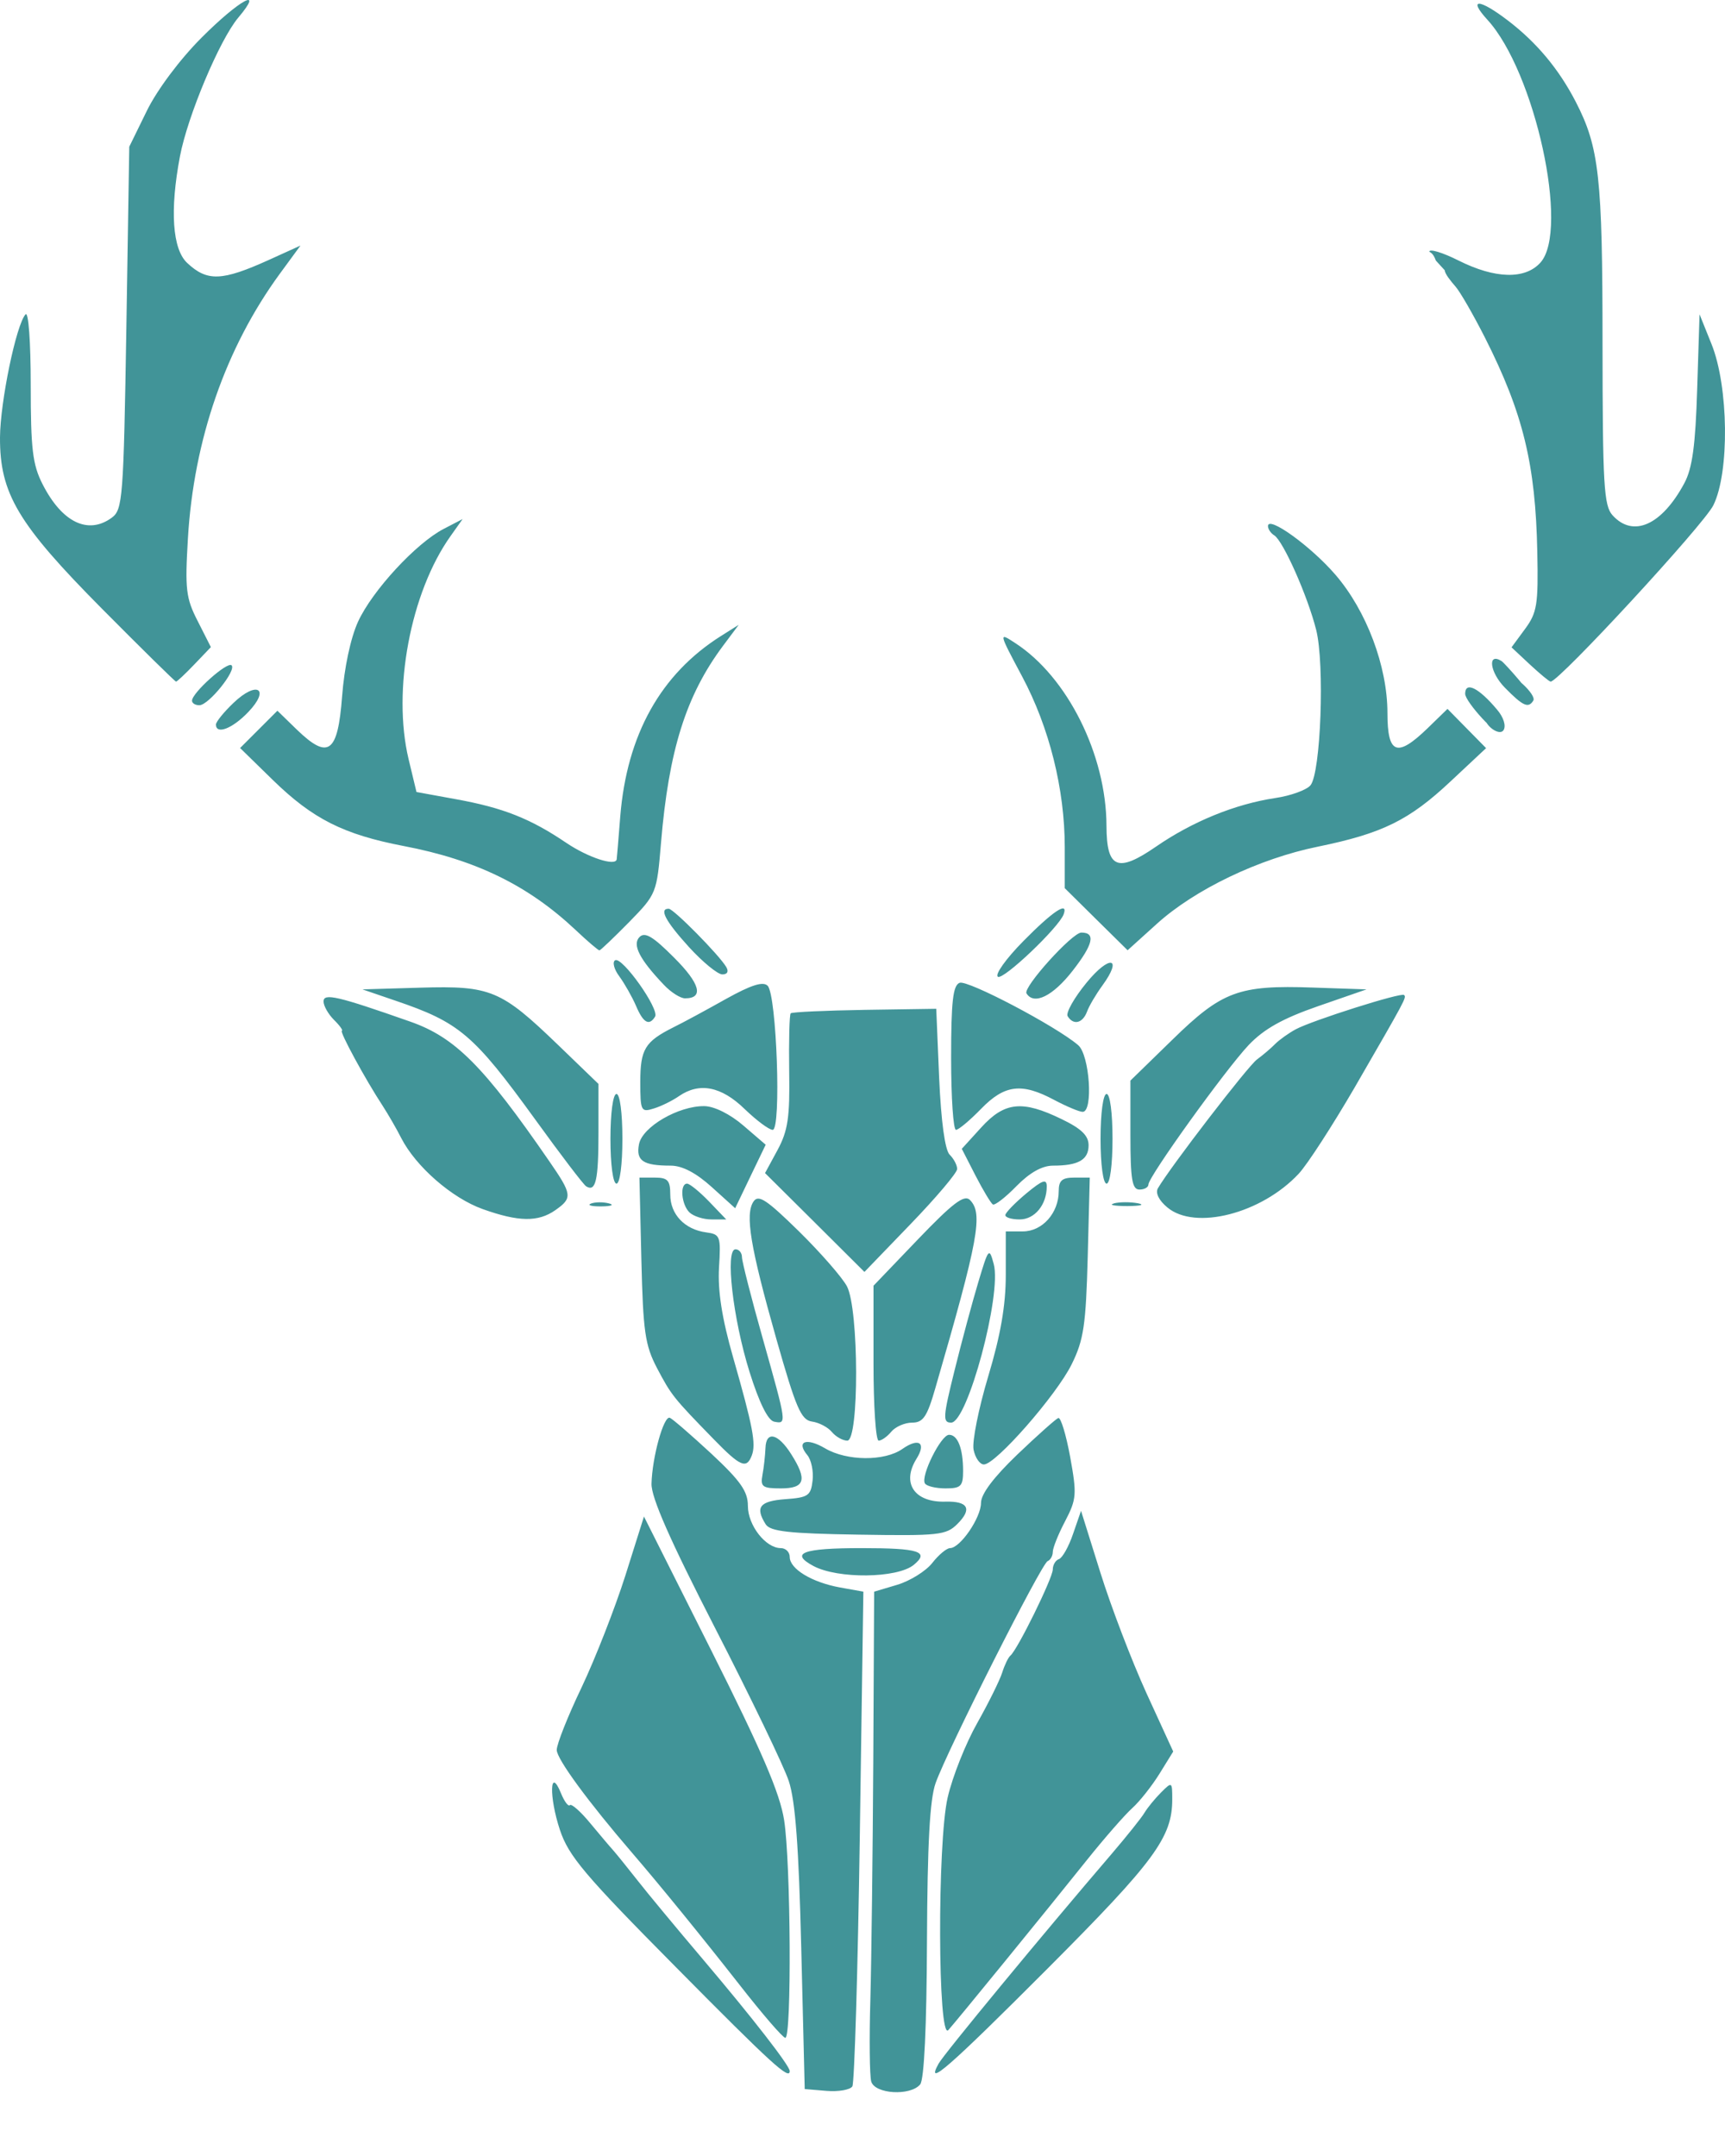 <svg width="16" height="20" viewBox="0 0 16 20" fill="none" xmlns="http://www.w3.org/2000/svg">
<path d="M8.081 19.309C8.066 19.256 8.062 18.913 8.073 18.547C8.083 18.181 8.095 17.181 8.1 16.324L8.108 14.765L8.323 14.701C8.442 14.665 8.588 14.574 8.647 14.499C8.706 14.423 8.781 14.361 8.812 14.361C8.906 14.361 9.099 14.079 9.099 13.942C9.099 13.859 9.216 13.704 9.437 13.492C9.622 13.315 9.793 13.163 9.816 13.154C9.839 13.146 9.888 13.308 9.926 13.514C9.989 13.862 9.986 13.906 9.88 14.11C9.816 14.231 9.765 14.36 9.765 14.396C9.765 14.433 9.743 14.471 9.717 14.482C9.66 14.504 8.786 16.236 8.678 16.541C8.624 16.692 8.602 17.107 8.598 18.008C8.595 18.803 8.572 19.291 8.535 19.336C8.444 19.445 8.115 19.426 8.081 19.309ZM7.432 18.076C7.409 17.131 7.377 16.704 7.316 16.521C7.27 16.382 6.963 15.746 6.635 15.107C6.215 14.289 6.04 13.892 6.043 13.764C6.049 13.518 6.156 13.13 6.213 13.152C6.238 13.162 6.411 13.312 6.598 13.485C6.87 13.739 6.937 13.835 6.937 13.97C6.937 14.15 7.102 14.361 7.242 14.361C7.288 14.361 7.325 14.398 7.325 14.443C7.325 14.554 7.529 14.678 7.791 14.726L8.008 14.765L7.975 17.03C7.957 18.276 7.925 19.322 7.906 19.354C7.886 19.386 7.778 19.405 7.667 19.396L7.464 19.379L7.432 18.076ZM8.706 19.143C8.754 19.055 9.676 17.938 10.313 17.195C10.453 17.031 10.59 16.86 10.616 16.815C10.643 16.77 10.711 16.686 10.769 16.628C10.871 16.526 10.873 16.527 10.873 16.692C10.873 17.043 10.709 17.266 9.722 18.256C8.799 19.181 8.578 19.374 8.706 19.143ZM6.269 18.248C5.422 17.393 5.274 17.218 5.193 16.974C5.091 16.666 5.099 16.38 5.203 16.634C5.234 16.711 5.271 16.761 5.286 16.745C5.301 16.73 5.386 16.805 5.474 16.912C5.562 17.018 5.659 17.133 5.69 17.167C5.72 17.201 5.82 17.325 5.912 17.442C6.003 17.559 6.278 17.89 6.522 18.178C6.982 18.721 7.325 19.163 7.325 19.212C7.325 19.299 7.161 19.15 6.269 18.248ZM8.79 16.674C8.834 16.482 8.958 16.171 9.064 15.984C9.17 15.796 9.274 15.585 9.296 15.515C9.318 15.445 9.352 15.375 9.371 15.359C9.435 15.309 9.765 14.638 9.765 14.559C9.765 14.517 9.791 14.473 9.822 14.463C9.854 14.452 9.913 14.347 9.953 14.229L10.027 14.015L10.207 14.59C10.306 14.907 10.498 15.409 10.634 15.707L10.882 16.248L10.754 16.455C10.683 16.569 10.57 16.712 10.502 16.773C10.434 16.834 10.246 17.049 10.085 17.25C9.705 17.726 8.869 18.751 8.796 18.832C8.698 18.939 8.693 17.091 8.79 16.674ZM6.865 18.419C6.503 17.957 6.117 17.483 5.864 17.189C5.456 16.715 5.164 16.317 5.164 16.234C5.163 16.181 5.267 15.919 5.395 15.652C5.522 15.384 5.704 14.918 5.8 14.617L5.973 14.068L6.597 15.31C7.065 16.242 7.234 16.634 7.273 16.884C7.335 17.279 7.344 18.909 7.284 18.904C7.261 18.903 7.072 18.684 6.865 18.419ZM7.545 14.527C7.322 14.407 7.445 14.361 7.991 14.361C8.524 14.361 8.625 14.393 8.476 14.516C8.322 14.642 7.772 14.648 7.545 14.527ZM7.102 14.14C7.002 13.981 7.046 13.925 7.284 13.907C7.496 13.892 7.521 13.875 7.537 13.734C7.547 13.649 7.525 13.542 7.488 13.498C7.381 13.369 7.48 13.333 7.654 13.436C7.855 13.554 8.204 13.557 8.37 13.441C8.523 13.334 8.594 13.383 8.501 13.532C8.36 13.758 8.481 13.938 8.768 13.93C8.98 13.924 9.02 13.997 8.88 14.137C8.776 14.241 8.707 14.248 7.961 14.236C7.315 14.226 7.144 14.206 7.102 14.14ZM8.579 13.761C8.537 13.694 8.727 13.312 8.802 13.31C8.883 13.308 8.933 13.437 8.933 13.645C8.933 13.787 8.913 13.807 8.77 13.807C8.68 13.807 8.594 13.786 8.579 13.761ZM7.072 13.682C7.085 13.614 7.097 13.502 7.1 13.433C7.105 13.27 7.217 13.296 7.339 13.49C7.49 13.728 7.466 13.807 7.243 13.807C7.072 13.807 7.052 13.792 7.072 13.682ZM9.03 13.447C9.016 13.37 9.077 13.065 9.166 12.768C9.281 12.385 9.329 12.11 9.329 11.825L9.329 11.423H9.488C9.668 11.423 9.82 11.252 9.82 11.05C9.82 10.951 9.851 10.924 9.964 10.924H10.108L10.089 11.659C10.072 12.292 10.052 12.43 9.94 12.656C9.799 12.942 9.236 13.585 9.126 13.585C9.088 13.585 9.045 13.523 9.03 13.447ZM6.619 13.35C6.244 12.965 6.227 12.943 6.094 12.691C5.983 12.479 5.965 12.353 5.949 11.687L5.931 10.924H6.074C6.194 10.924 6.217 10.95 6.217 11.082C6.217 11.264 6.35 11.405 6.549 11.432C6.681 11.45 6.687 11.466 6.669 11.761C6.657 11.976 6.696 12.229 6.8 12.592C6.984 13.236 7.014 13.394 6.973 13.502C6.924 13.629 6.868 13.606 6.619 13.35ZM8.102 12.645V11.927L8.515 11.496C8.837 11.16 8.944 11.079 8.996 11.131C9.12 11.256 9.078 11.49 8.675 12.879C8.599 13.143 8.562 13.197 8.46 13.197C8.392 13.197 8.306 13.235 8.268 13.28C8.23 13.326 8.177 13.364 8.15 13.364C8.123 13.364 8.102 13.04 8.102 12.645ZM7.716 13.284C7.68 13.24 7.597 13.196 7.531 13.187C7.43 13.172 7.383 13.062 7.201 12.421C6.959 11.567 6.909 11.265 6.989 11.146C7.035 11.078 7.109 11.127 7.411 11.423C7.612 11.621 7.813 11.851 7.856 11.933C7.967 12.144 7.97 13.364 7.859 13.364C7.817 13.364 7.753 13.328 7.716 13.284ZM8.854 12.712C8.92 12.445 9.019 12.077 9.074 11.894C9.169 11.576 9.175 11.569 9.217 11.725C9.294 12.005 8.974 13.197 8.822 13.197C8.743 13.197 8.746 13.146 8.854 12.712ZM6.952 12.726C6.798 12.234 6.724 11.589 6.822 11.589C6.855 11.589 6.882 11.622 6.882 11.662C6.882 11.701 6.969 12.043 7.076 12.421C7.299 13.213 7.299 13.211 7.18 13.188C7.123 13.176 7.042 13.013 6.952 12.726ZM7.212 10.668C7.308 10.49 7.327 10.365 7.32 9.938C7.316 9.654 7.322 9.412 7.334 9.4C7.346 9.388 7.655 9.374 8.02 9.368L8.684 9.358L8.711 10C8.729 10.405 8.765 10.667 8.808 10.711C8.847 10.749 8.878 10.809 8.878 10.844C8.878 10.879 8.684 11.108 8.448 11.353L8.018 11.799L7.557 11.34L7.096 10.882L7.212 10.668ZM10.828 11.201C10.749 11.136 10.715 11.066 10.74 11.023C10.854 10.827 11.575 9.889 11.659 9.828C11.712 9.789 11.788 9.725 11.828 9.684C11.868 9.644 11.954 9.583 12.019 9.548C12.174 9.465 12.998 9.204 13.023 9.23C13.047 9.254 13.042 9.262 12.562 10.093C12.358 10.443 12.127 10.801 12.046 10.888C11.701 11.258 11.085 11.416 10.828 11.201ZM9.325 11.271C9.327 11.248 9.415 11.158 9.519 11.071C9.67 10.946 9.709 10.932 9.709 11.006C9.709 11.176 9.597 11.312 9.458 11.312C9.383 11.312 9.323 11.294 9.325 11.271ZM6.394 11.246C6.319 11.171 6.304 10.98 6.373 10.98C6.397 10.98 6.489 11.055 6.577 11.146L6.736 11.312H6.598C6.523 11.312 6.431 11.282 6.394 11.246ZM4.477 11.216C4.192 11.114 3.857 10.822 3.721 10.556C3.677 10.469 3.599 10.335 3.55 10.259C3.389 10.014 3.146 9.566 3.171 9.562C3.184 9.56 3.152 9.514 3.098 9.461C3.045 9.408 3.001 9.331 3.001 9.29C3.001 9.21 3.131 9.24 3.805 9.477C4.222 9.623 4.487 9.89 5.094 10.771C5.308 11.081 5.312 11.113 5.151 11.226C4.991 11.338 4.81 11.335 4.477 11.216ZM10.332 11.163C10.385 11.149 10.485 11.149 10.554 11.162C10.623 11.176 10.58 11.187 10.458 11.188C10.336 11.188 10.279 11.177 10.332 11.164V11.163ZM9.048 10.905L8.921 10.657L9.102 10.458C9.318 10.221 9.482 10.204 9.846 10.381C10.031 10.47 10.097 10.535 10.097 10.624C10.097 10.759 10.002 10.813 9.768 10.813C9.666 10.813 9.552 10.877 9.428 11.003C9.326 11.108 9.227 11.184 9.209 11.173C9.191 11.162 9.118 11.041 9.048 10.905ZM6.221 10.813C5.965 10.813 5.897 10.768 5.927 10.614C5.958 10.453 6.293 10.258 6.533 10.261C6.625 10.262 6.772 10.335 6.895 10.441L7.102 10.619L6.96 10.914L6.819 11.208L6.601 11.011C6.456 10.88 6.328 10.813 6.221 10.813ZM5.481 11.165C5.519 11.15 5.593 11.149 5.647 11.163C5.701 11.177 5.671 11.19 5.579 11.191C5.488 11.192 5.443 11.18 5.481 11.165V11.165ZM10.485 10.53V10.024L10.874 9.645C11.335 9.194 11.49 9.137 12.176 9.161L12.675 9.178L12.225 9.334C11.897 9.448 11.724 9.545 11.582 9.694C11.366 9.923 10.652 10.916 10.652 10.988C10.652 11.014 10.614 11.035 10.569 11.035C10.501 11.035 10.485 10.942 10.485 10.53ZM4.963 10.383C4.392 9.595 4.261 9.484 3.666 9.282L3.362 9.178L3.901 9.162C4.552 9.143 4.647 9.183 5.177 9.694L5.551 10.055V10.508C5.551 10.949 5.526 11.06 5.437 11.005C5.413 10.991 5.2 10.711 4.963 10.383ZM10.208 10.564C10.208 10.324 10.232 10.148 10.264 10.148C10.296 10.148 10.319 10.324 10.319 10.564C10.319 10.804 10.296 10.98 10.264 10.98C10.232 10.98 10.208 10.804 10.208 10.564ZM5.662 10.564C5.662 10.324 5.686 10.148 5.718 10.148C5.75 10.148 5.773 10.324 5.773 10.564C5.773 10.804 5.75 10.98 5.718 10.98C5.686 10.98 5.662 10.804 5.662 10.564ZM8.822 9.814C8.822 9.289 8.839 9.14 8.901 9.117C8.975 9.088 9.793 9.518 10 9.695C10.107 9.785 10.142 10.314 10.042 10.314C10.011 10.314 9.893 10.264 9.779 10.204C9.477 10.042 9.318 10.061 9.099 10.287C8.996 10.393 8.891 10.481 8.867 10.481C8.842 10.481 8.822 10.181 8.822 9.814ZM6.906 10.287C6.69 10.077 6.487 10.038 6.298 10.168C6.238 10.21 6.133 10.262 6.064 10.283C5.946 10.32 5.939 10.307 5.939 10.037C5.939 9.733 5.982 9.663 6.244 9.531C6.336 9.486 6.557 9.366 6.735 9.266C6.967 9.137 7.077 9.102 7.12 9.144C7.204 9.228 7.248 10.481 7.167 10.481C7.133 10.481 7.016 10.393 6.906 10.287ZM9.903 9.427C9.884 9.396 9.963 9.256 10.078 9.116C10.292 8.854 10.418 8.877 10.225 9.142C10.166 9.223 10.101 9.332 10.082 9.386C10.041 9.493 9.956 9.513 9.903 9.427ZM5.899 9.33C5.863 9.247 5.793 9.124 5.745 9.058C5.696 8.993 5.678 8.925 5.705 8.908C5.769 8.869 6.119 9.362 6.076 9.431C6.021 9.52 5.966 9.489 5.899 9.33ZM9.521 9.215C9.487 9.159 9.945 8.651 10.03 8.651C10.165 8.651 10.14 8.76 9.95 9.004C9.766 9.241 9.59 9.327 9.521 9.215ZM6.158 9.136C5.931 8.898 5.862 8.762 5.932 8.692C5.982 8.642 6.058 8.688 6.252 8.883C6.494 9.124 6.531 9.261 6.354 9.261C6.311 9.261 6.223 9.205 6.158 9.136ZM9.494 8.728C9.766 8.452 9.911 8.356 9.866 8.481C9.822 8.603 9.307 9.093 9.256 9.061C9.225 9.042 9.33 8.894 9.494 8.728ZM6.391 8.786C6.173 8.546 6.11 8.428 6.203 8.43C6.248 8.431 6.668 8.856 6.736 8.97C6.761 9.012 6.747 9.039 6.7 9.039C6.657 9.039 6.518 8.925 6.391 8.786ZM9.876 7.86C9.876 7.321 9.733 6.748 9.48 6.274C9.262 5.865 9.262 5.864 9.416 5.965C9.901 6.279 10.261 7.002 10.263 7.66C10.264 8.057 10.365 8.1 10.722 7.854C11.061 7.62 11.457 7.459 11.828 7.403C11.972 7.382 12.119 7.328 12.155 7.285C12.251 7.17 12.288 6.16 12.208 5.843C12.129 5.529 11.902 5.018 11.819 4.966C11.787 4.947 11.761 4.908 11.761 4.88C11.761 4.78 12.16 5.068 12.387 5.332C12.675 5.666 12.869 6.182 12.869 6.614C12.869 6.997 12.957 7.031 13.242 6.755L13.426 6.576L13.605 6.758L13.784 6.94L13.454 7.249C13.07 7.609 12.823 7.731 12.224 7.854C11.678 7.965 11.082 8.251 10.73 8.57L10.459 8.815L10.167 8.527L9.876 8.239V7.86ZM5.339 8.627C4.899 8.213 4.414 7.976 3.744 7.848C3.187 7.741 2.901 7.597 2.531 7.236L2.227 6.939L2.4 6.766L2.573 6.593L2.753 6.768C3.046 7.051 3.133 6.987 3.173 6.461C3.193 6.195 3.252 5.918 3.321 5.767C3.453 5.479 3.86 5.038 4.116 4.906L4.291 4.815L4.179 4.973C3.807 5.496 3.637 6.403 3.79 7.043L3.863 7.347L4.23 7.414C4.666 7.493 4.919 7.593 5.253 7.819C5.455 7.955 5.708 8.038 5.72 7.972C5.721 7.964 5.737 7.786 5.753 7.575C5.814 6.816 6.128 6.253 6.687 5.9L6.852 5.796L6.707 5.99C6.363 6.451 6.203 6.959 6.131 7.82C6.092 8.286 6.089 8.294 5.836 8.553C5.694 8.697 5.571 8.815 5.56 8.816C5.55 8.817 5.45 8.732 5.339 8.627ZM13.904 6.777C13.899 6.846 13.59 6.511 13.59 6.436C13.59 6.318 13.716 6.38 13.886 6.583C13.946 6.653 13.971 6.733 13.946 6.773C13.915 6.823 13.806 6.758 13.776 6.68C13.753 6.621 13.906 6.749 13.904 6.777ZM2.003 6.721C2.003 6.696 2.076 6.606 2.165 6.521C2.384 6.311 2.51 6.389 2.302 6.606C2.156 6.759 2.003 6.818 2.003 6.721ZM13.959 6.38C13.818 6.237 13.794 6.049 13.927 6.132C13.956 6.15 14.239 6.469 14.221 6.498C14.206 6.537 13.935 6.264 13.96 6.256C14.027 6.235 14.254 6.446 14.222 6.499C14.176 6.573 14.126 6.55 13.959 6.38ZM1.781 6.5C1.781 6.427 2.11 6.133 2.148 6.172C2.195 6.218 1.938 6.538 1.851 6.542C1.813 6.543 1.781 6.524 1.781 6.5ZM14.19 6.164L14.02 6.005L14.145 5.835C14.257 5.683 14.269 5.609 14.259 5.121C14.243 4.307 14.127 3.832 13.775 3.135C13.667 2.922 13.544 2.708 13.501 2.659C13.459 2.611 13.401 2.54 13.401 2.508C13.374 2.477 13.355 2.459 13.318 2.417C13.299 2.365 13.281 2.347 13.257 2.335C13.257 2.305 13.38 2.342 13.529 2.417C13.868 2.587 14.146 2.594 14.288 2.436C14.559 2.135 14.238 0.666 13.796 0.183C13.612 -0.018 13.719 -0.014 13.986 0.19C14.254 0.395 14.459 0.641 14.616 0.945C14.833 1.366 14.864 1.643 14.864 3.186C14.865 4.497 14.876 4.691 14.957 4.78C15.148 4.991 15.414 4.872 15.623 4.482C15.697 4.344 15.726 4.132 15.742 3.608L15.764 2.916L15.875 3.192C16.034 3.587 16.043 4.382 15.892 4.687C15.803 4.868 14.46 6.323 14.383 6.323C14.37 6.323 14.284 6.251 14.19 6.164ZM0.943 5.644C0.165 4.859 -0.002 4.578 2.79027e-05 4.058C0.002 3.729 0.15 3.011 0.237 2.916C0.264 2.886 0.285 3.17 0.285 3.57C0.285 4.165 0.302 4.31 0.395 4.492C0.575 4.846 0.817 4.963 1.036 4.803C1.138 4.729 1.146 4.626 1.172 3.043L1.199 1.361L1.362 1.028C1.457 0.834 1.668 0.551 1.87 0.349C2.22 -0.002 2.459 -0.132 2.209 0.165C2.037 0.37 1.74 1.076 1.669 1.451C1.574 1.952 1.599 2.312 1.737 2.44C1.922 2.613 2.058 2.608 2.492 2.412L2.787 2.278L2.595 2.54C2.093 3.227 1.797 4.08 1.743 4.994C1.715 5.466 1.724 5.548 1.834 5.762L1.956 6.003L1.803 6.163C1.719 6.251 1.642 6.323 1.633 6.323C1.624 6.323 1.313 6.017 0.943 5.644Z" fill="#419498"/>
</svg>
